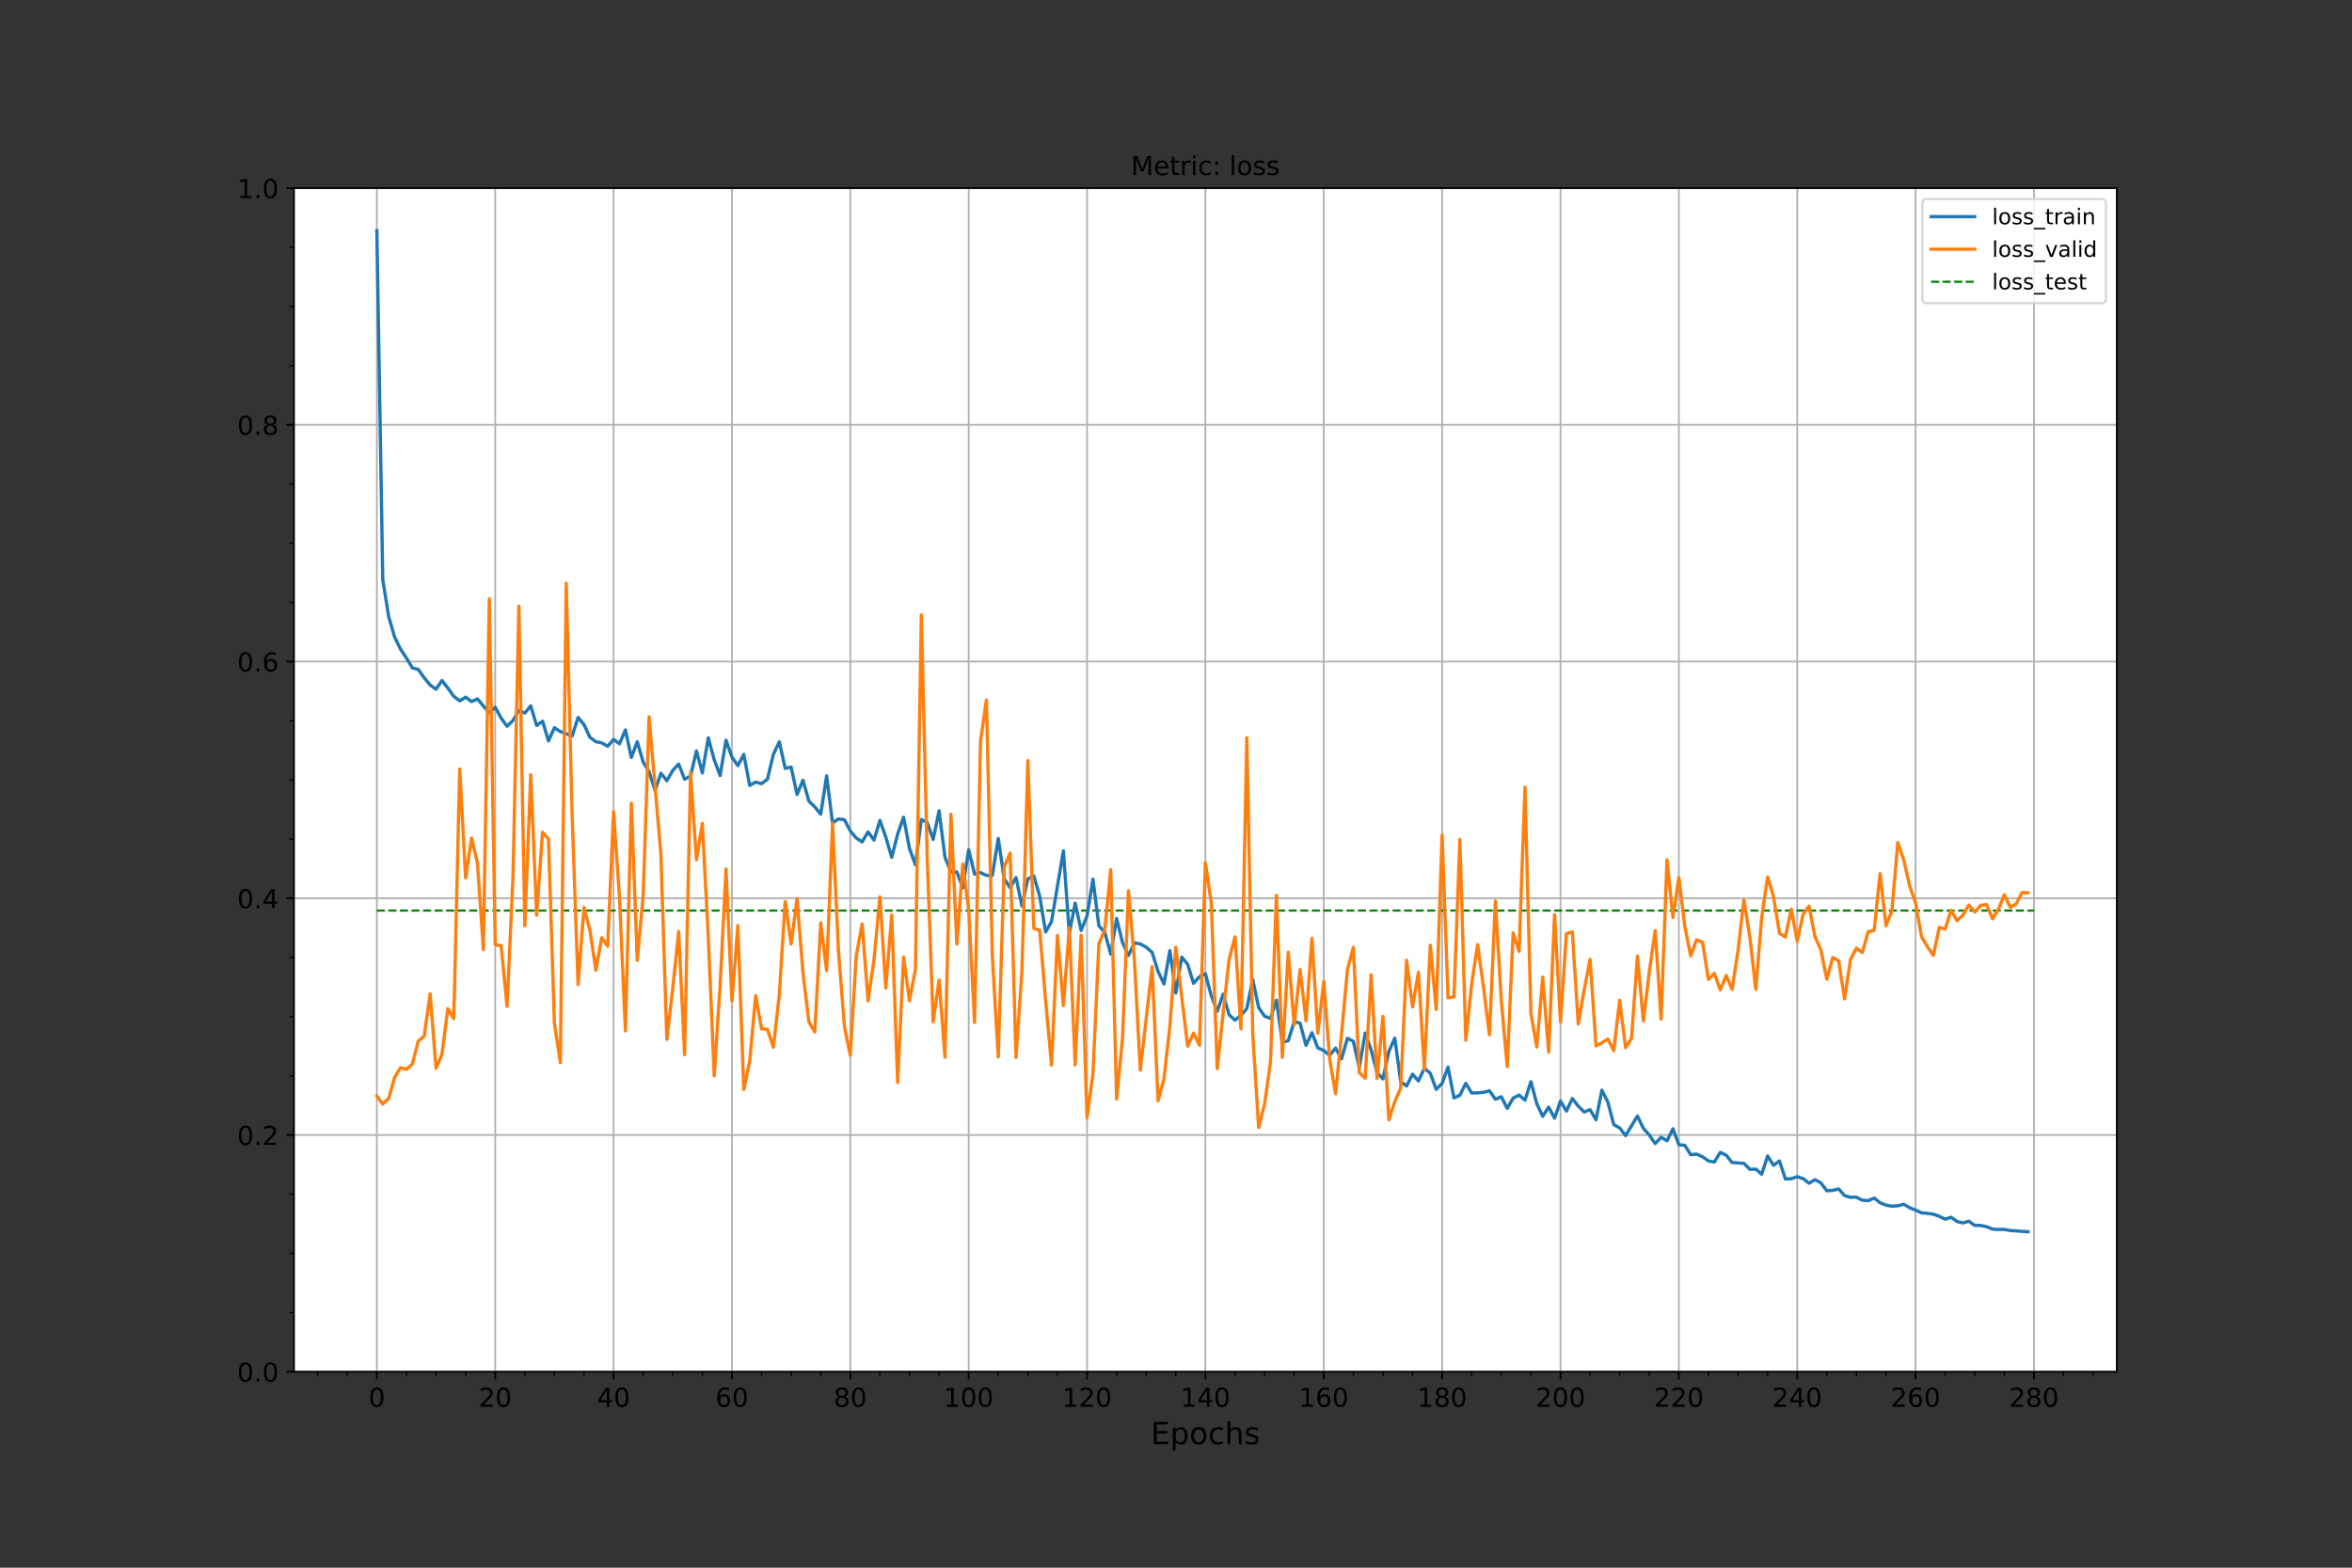 <?xml version="1.0" encoding="utf-8" standalone="no"?>
<!DOCTYPE svg PUBLIC "-//W3C//DTD SVG 1.1//EN"
  "http://www.w3.org/Graphics/SVG/1.1/DTD/svg11.dtd">
<!-- Created with matplotlib (https://matplotlib.org/) -->
<svg height="720pt" version="1.1" viewBox="0 0 1080 720" width="1080pt" xmlns="http://www.w3.org/2000/svg" xmlns:xlink="http://www.w3.org/1999/xlink">
 <rect x="0" y="0" width="1080" height="720" fill="#333333" stroke="none"/>
 <defs>
  <style type="text/css">*{stroke-linecap:butt;stroke-linejoin:round;}</style>
 </defs>
 <g id="figure_1">
  <g id="patch_1">
   <path d="M 0 720 
L 1080 720 
L 1080 0 
L 0 0 
z
" style="fill:none;"/>
  </g>
  <g id="axes_1">
   <g id="patch_2">
    <path d="M 135 630 
L 972 630 
L 972 86.4 
L 135 86.4 
z
" style="fill:#ffffff;"/>
   </g>
   <g id="matplotlib.axis_1">
    <g id="xtick_1">
     <g id="line2d_1">
      <path clip-path="url(#p5afeb646a9)" d="M 173.045 630 
L 173.045 86.4 
" style="fill:none;stroke:#b0b0b0;stroke-linecap:square;stroke-width:0.8;"/>
     </g>
     <g id="line2d_2">
      <defs>
       <path d="M 0 0 
L 0 3.5 
" id="m3672186a61" style="stroke:#000000;stroke-width:0.8;"/>
      </defs>
      <g>
       <use style="stroke:#000000;stroke-width:0.8;" x="173.045" xlink:href="#m3672186a61" y="630"/>
      </g>
     </g>
     <g id="text_1">
      <!-- 0 -->
      <g transform="translate(169.228 646.118)scale(0.12 -0.12)">
       <defs>
        <path d="M 31.781 66.406 
Q 24.172 66.406 20.328 58.906 
Q 16.5 51.422 16.5 36.375 
Q 16.5 21.391 20.328 13.891 
Q 24.172 6.391 31.781 6.391 
Q 39.453 6.391 43.281 13.891 
Q 47.125 21.391 47.125 36.375 
Q 47.125 51.422 43.281 58.906 
Q 39.453 66.406 31.781 66.406 
z
M 31.781 74.219 
Q 44.047 74.219 50.516 64.516 
Q 56.984 54.828 56.984 36.375 
Q 56.984 17.969 50.516 8.266 
Q 44.047 -1.422 31.781 -1.422 
Q 19.531 -1.422 13.062 8.266 
Q 6.594 17.969 6.594 36.375 
Q 6.594 54.828 13.062 64.516 
Q 19.531 74.219 31.781 74.219 
z
" id="DejaVuSans-48"/>
       </defs>
       <use xlink:href="#DejaVuSans-48"/>
      </g>
     </g>
    </g>
    <g id="xtick_2">
     <g id="line2d_3">
      <path clip-path="url(#p5afeb646a9)" d="M 227.396 630 
L 227.396 86.4 
" style="fill:none;stroke:#b0b0b0;stroke-linecap:square;stroke-width:0.8;"/>
     </g>
     <g id="line2d_4">
      <g>
       <use style="stroke:#000000;stroke-width:0.8;" x="227.396" xlink:href="#m3672186a61" y="630"/>
      </g>
     </g>
     <g id="text_2">
      <!-- 20 -->
      <g transform="translate(219.761 646.118)scale(0.12 -0.12)">
       <defs>
        <path d="M 19.188 8.297 
L 53.609 8.297 
L 53.609 0 
L 7.328 0 
L 7.328 8.297 
Q 12.938 14.109 22.625 23.891 
Q 32.328 33.688 34.812 36.531 
Q 39.547 41.844 41.422 45.531 
Q 43.312 49.219 43.312 52.781 
Q 43.312 58.594 39.234 62.25 
Q 35.156 65.922 28.609 65.922 
Q 23.969 65.922 18.812 64.312 
Q 13.672 62.703 7.812 59.422 
L 7.812 69.391 
Q 13.766 71.781 18.938 73 
Q 24.125 74.219 28.422 74.219 
Q 39.75 74.219 46.484 68.547 
Q 53.219 62.891 53.219 53.422 
Q 53.219 48.922 51.531 44.891 
Q 49.859 40.875 45.406 35.406 
Q 44.188 33.984 37.641 27.219 
Q 31.109 20.453 19.188 8.297 
z
" id="DejaVuSans-50"/>
       </defs>
       <use xlink:href="#DejaVuSans-50"/>
       <use x="63.623" xlink:href="#DejaVuSans-48"/>
      </g>
     </g>
    </g>
    <g id="xtick_3">
     <g id="line2d_5">
      <path clip-path="url(#p5afeb646a9)" d="M 281.747 630 
L 281.747 86.4 
" style="fill:none;stroke:#b0b0b0;stroke-linecap:square;stroke-width:0.8;"/>
     </g>
     <g id="line2d_6">
      <g>
       <use style="stroke:#000000;stroke-width:0.8;" x="281.747" xlink:href="#m3672186a61" y="630"/>
      </g>
     </g>
     <g id="text_3">
      <!-- 40 -->
      <g transform="translate(274.112 646.118)scale(0.12 -0.12)">
       <defs>
        <path d="M 37.797 64.312 
L 12.891 25.391 
L 37.797 25.391 
z
M 35.203 72.906 
L 47.609 72.906 
L 47.609 25.391 
L 58.016 25.391 
L 58.016 17.188 
L 47.609 17.188 
L 47.609 0 
L 37.797 0 
L 37.797 17.188 
L 4.891 17.188 
L 4.891 26.703 
z
" id="DejaVuSans-52"/>
       </defs>
       <use xlink:href="#DejaVuSans-52"/>
       <use x="63.623" xlink:href="#DejaVuSans-48"/>
      </g>
     </g>
    </g>
    <g id="xtick_4">
     <g id="line2d_7">
      <path clip-path="url(#p5afeb646a9)" d="M 336.097 630 
L 336.097 86.4 
" style="fill:none;stroke:#b0b0b0;stroke-linecap:square;stroke-width:0.8;"/>
     </g>
     <g id="line2d_8">
      <g>
       <use style="stroke:#000000;stroke-width:0.8;" x="336.097" xlink:href="#m3672186a61" y="630"/>
      </g>
     </g>
     <g id="text_4">
      <!-- 60 -->
      <g transform="translate(328.462 646.118)scale(0.12 -0.12)">
       <defs>
        <path d="M 33.016 40.375 
Q 26.375 40.375 22.484 35.828 
Q 18.609 31.297 18.609 23.391 
Q 18.609 15.531 22.484 10.953 
Q 26.375 6.391 33.016 6.391 
Q 39.656 6.391 43.531 10.953 
Q 47.406 15.531 47.406 23.391 
Q 47.406 31.297 43.531 35.828 
Q 39.656 40.375 33.016 40.375 
z
M 52.594 71.297 
L 52.594 62.312 
Q 48.875 64.062 45.094 64.984 
Q 41.312 65.922 37.594 65.922 
Q 27.828 65.922 22.672 59.328 
Q 17.531 52.734 16.797 39.406 
Q 19.672 43.656 24.016 45.922 
Q 28.375 48.188 33.594 48.188 
Q 44.578 48.188 50.953 41.516 
Q 57.328 34.859 57.328 23.391 
Q 57.328 12.156 50.688 5.359 
Q 44.047 -1.422 33.016 -1.422 
Q 20.359 -1.422 13.672 8.266 
Q 6.984 17.969 6.984 36.375 
Q 6.984 53.656 15.188 63.938 
Q 23.391 74.219 37.203 74.219 
Q 40.922 74.219 44.703 73.484 
Q 48.484 72.75 52.594 71.297 
z
" id="DejaVuSans-54"/>
       </defs>
       <use xlink:href="#DejaVuSans-54"/>
       <use x="63.623" xlink:href="#DejaVuSans-48"/>
      </g>
     </g>
    </g>
    <g id="xtick_5">
     <g id="line2d_9">
      <path clip-path="url(#p5afeb646a9)" d="M 390.448 630 
L 390.448 86.4 
" style="fill:none;stroke:#b0b0b0;stroke-linecap:square;stroke-width:0.8;"/>
     </g>
     <g id="line2d_10">
      <g>
       <use style="stroke:#000000;stroke-width:0.8;" x="390.448" xlink:href="#m3672186a61" y="630"/>
      </g>
     </g>
     <g id="text_5">
      <!-- 80 -->
      <g transform="translate(382.813 646.118)scale(0.12 -0.12)">
       <defs>
        <path d="M 31.781 34.625 
Q 24.75 34.625 20.719 30.859 
Q 16.703 27.094 16.703 20.516 
Q 16.703 13.922 20.719 10.156 
Q 24.75 6.391 31.781 6.391 
Q 38.812 6.391 42.859 10.172 
Q 46.922 13.969 46.922 20.516 
Q 46.922 27.094 42.891 30.859 
Q 38.875 34.625 31.781 34.625 
z
M 21.922 38.812 
Q 15.578 40.375 12.031 44.719 
Q 8.5 49.078 8.5 55.328 
Q 8.5 64.062 14.719 69.141 
Q 20.953 74.219 31.781 74.219 
Q 42.672 74.219 48.875 69.141 
Q 55.078 64.062 55.078 55.328 
Q 55.078 49.078 51.531 44.719 
Q 48 40.375 41.703 38.812 
Q 48.828 37.156 52.797 32.312 
Q 56.781 27.484 56.781 20.516 
Q 56.781 9.906 50.312 4.234 
Q 43.844 -1.422 31.781 -1.422 
Q 19.734 -1.422 13.25 4.234 
Q 6.781 9.906 6.781 20.516 
Q 6.781 27.484 10.781 32.312 
Q 14.797 37.156 21.922 38.812 
z
M 18.312 54.391 
Q 18.312 48.734 21.844 45.562 
Q 25.391 42.391 31.781 42.391 
Q 38.141 42.391 41.719 45.562 
Q 45.312 48.734 45.312 54.391 
Q 45.312 60.062 41.719 63.234 
Q 38.141 66.406 31.781 66.406 
Q 25.391 66.406 21.844 63.234 
Q 18.312 60.062 18.312 54.391 
z
" id="DejaVuSans-56"/>
       </defs>
       <use xlink:href="#DejaVuSans-56"/>
       <use x="63.623" xlink:href="#DejaVuSans-48"/>
      </g>
     </g>
    </g>
    <g id="xtick_6">
     <g id="line2d_11">
      <path clip-path="url(#p5afeb646a9)" d="M 444.799 630 
L 444.799 86.4 
" style="fill:none;stroke:#b0b0b0;stroke-linecap:square;stroke-width:0.8;"/>
     </g>
     <g id="line2d_12">
      <g>
       <use style="stroke:#000000;stroke-width:0.8;" x="444.799" xlink:href="#m3672186a61" y="630"/>
      </g>
     </g>
     <g id="text_6">
      <!-- 100 -->
      <g transform="translate(433.346 646.118)scale(0.12 -0.12)">
       <defs>
        <path d="M 12.406 8.297 
L 28.516 8.297 
L 28.516 63.922 
L 10.984 60.406 
L 10.984 69.391 
L 28.422 72.906 
L 38.281 72.906 
L 38.281 8.297 
L 54.391 8.297 
L 54.391 0 
L 12.406 0 
z
" id="DejaVuSans-49"/>
       </defs>
       <use xlink:href="#DejaVuSans-49"/>
       <use x="63.623" xlink:href="#DejaVuSans-48"/>
       <use x="127.246" xlink:href="#DejaVuSans-48"/>
      </g>
     </g>
    </g>
    <g id="xtick_7">
     <g id="line2d_13">
      <path clip-path="url(#p5afeb646a9)" d="M 499.149 630 
L 499.149 86.4 
" style="fill:none;stroke:#b0b0b0;stroke-linecap:square;stroke-width:0.8;"/>
     </g>
     <g id="line2d_14">
      <g>
       <use style="stroke:#000000;stroke-width:0.8;" x="499.149" xlink:href="#m3672186a61" y="630"/>
      </g>
     </g>
     <g id="text_7">
      <!-- 120 -->
      <g transform="translate(487.697 646.118)scale(0.12 -0.12)">
       <use xlink:href="#DejaVuSans-49"/>
       <use x="63.623" xlink:href="#DejaVuSans-50"/>
       <use x="127.246" xlink:href="#DejaVuSans-48"/>
      </g>
     </g>
    </g>
    <g id="xtick_8">
     <g id="line2d_15">
      <path clip-path="url(#p5afeb646a9)" d="M 553.5 630 
L 553.5 86.4 
" style="fill:none;stroke:#b0b0b0;stroke-linecap:square;stroke-width:0.8;"/>
     </g>
     <g id="line2d_16">
      <g>
       <use style="stroke:#000000;stroke-width:0.8;" x="553.5" xlink:href="#m3672186a61" y="630"/>
      </g>
     </g>
     <g id="text_8">
      <!-- 140 -->
      <g transform="translate(542.048 646.118)scale(0.12 -0.12)">
       <use xlink:href="#DejaVuSans-49"/>
       <use x="63.623" xlink:href="#DejaVuSans-52"/>
       <use x="127.246" xlink:href="#DejaVuSans-48"/>
      </g>
     </g>
    </g>
    <g id="xtick_9">
     <g id="line2d_17">
      <path clip-path="url(#p5afeb646a9)" d="M 607.851 630 
L 607.851 86.4 
" style="fill:none;stroke:#b0b0b0;stroke-linecap:square;stroke-width:0.8;"/>
     </g>
     <g id="line2d_18">
      <g>
       <use style="stroke:#000000;stroke-width:0.8;" x="607.851" xlink:href="#m3672186a61" y="630"/>
      </g>
     </g>
     <g id="text_9">
      <!-- 160 -->
      <g transform="translate(596.398 646.118)scale(0.12 -0.12)">
       <use xlink:href="#DejaVuSans-49"/>
       <use x="63.623" xlink:href="#DejaVuSans-54"/>
       <use x="127.246" xlink:href="#DejaVuSans-48"/>
      </g>
     </g>
    </g>
    <g id="xtick_10">
     <g id="line2d_19">
      <path clip-path="url(#p5afeb646a9)" d="M 662.201 630 
L 662.201 86.4 
" style="fill:none;stroke:#b0b0b0;stroke-linecap:square;stroke-width:0.8;"/>
     </g>
     <g id="line2d_20">
      <g>
       <use style="stroke:#000000;stroke-width:0.8;" x="662.201" xlink:href="#m3672186a61" y="630"/>
      </g>
     </g>
     <g id="text_10">
      <!-- 180 -->
      <g transform="translate(650.749 646.118)scale(0.12 -0.12)">
       <use xlink:href="#DejaVuSans-49"/>
       <use x="63.623" xlink:href="#DejaVuSans-56"/>
       <use x="127.246" xlink:href="#DejaVuSans-48"/>
      </g>
     </g>
    </g>
    <g id="xtick_11">
     <g id="line2d_21">
      <path clip-path="url(#p5afeb646a9)" d="M 716.552 630 
L 716.552 86.4 
" style="fill:none;stroke:#b0b0b0;stroke-linecap:square;stroke-width:0.8;"/>
     </g>
     <g id="line2d_22">
      <g>
       <use style="stroke:#000000;stroke-width:0.8;" x="716.552" xlink:href="#m3672186a61" y="630"/>
      </g>
     </g>
     <g id="text_11">
      <!-- 200 -->
      <g transform="translate(705.099 646.118)scale(0.12 -0.12)">
       <use xlink:href="#DejaVuSans-50"/>
       <use x="63.623" xlink:href="#DejaVuSans-48"/>
       <use x="127.246" xlink:href="#DejaVuSans-48"/>
      </g>
     </g>
    </g>
    <g id="xtick_12">
     <g id="line2d_23">
      <path clip-path="url(#p5afeb646a9)" d="M 770.903 630 
L 770.903 86.4 
" style="fill:none;stroke:#b0b0b0;stroke-linecap:square;stroke-width:0.8;"/>
     </g>
     <g id="line2d_24">
      <g>
       <use style="stroke:#000000;stroke-width:0.8;" x="770.903" xlink:href="#m3672186a61" y="630"/>
      </g>
     </g>
     <g id="text_12">
      <!-- 220 -->
      <g transform="translate(759.45 646.118)scale(0.12 -0.12)">
       <use xlink:href="#DejaVuSans-50"/>
       <use x="63.623" xlink:href="#DejaVuSans-50"/>
       <use x="127.246" xlink:href="#DejaVuSans-48"/>
      </g>
     </g>
    </g>
    <g id="xtick_13">
     <g id="line2d_25">
      <path clip-path="url(#p5afeb646a9)" d="M 825.253 630 
L 825.253 86.4 
" style="fill:none;stroke:#b0b0b0;stroke-linecap:square;stroke-width:0.8;"/>
     </g>
     <g id="line2d_26">
      <g>
       <use style="stroke:#000000;stroke-width:0.8;" x="825.253" xlink:href="#m3672186a61" y="630"/>
      </g>
     </g>
     <g id="text_13">
      <!-- 240 -->
      <g transform="translate(813.801 646.118)scale(0.12 -0.12)">
       <use xlink:href="#DejaVuSans-50"/>
       <use x="63.623" xlink:href="#DejaVuSans-52"/>
       <use x="127.246" xlink:href="#DejaVuSans-48"/>
      </g>
     </g>
    </g>
    <g id="xtick_14">
     <g id="line2d_27">
      <path clip-path="url(#p5afeb646a9)" d="M 879.604 630 
L 879.604 86.4 
" style="fill:none;stroke:#b0b0b0;stroke-linecap:square;stroke-width:0.8;"/>
     </g>
     <g id="line2d_28">
      <g>
       <use style="stroke:#000000;stroke-width:0.8;" x="879.604" xlink:href="#m3672186a61" y="630"/>
      </g>
     </g>
     <g id="text_14">
      <!-- 260 -->
      <g transform="translate(868.151 646.118)scale(0.12 -0.12)">
       <use xlink:href="#DejaVuSans-50"/>
       <use x="63.623" xlink:href="#DejaVuSans-54"/>
       <use x="127.246" xlink:href="#DejaVuSans-48"/>
      </g>
     </g>
    </g>
    <g id="xtick_15">
     <g id="line2d_29">
      <path clip-path="url(#p5afeb646a9)" d="M 933.955 630 
L 933.955 86.4 
" style="fill:none;stroke:#b0b0b0;stroke-linecap:square;stroke-width:0.8;"/>
     </g>
     <g id="line2d_30">
      <g>
       <use style="stroke:#000000;stroke-width:0.8;" x="933.955" xlink:href="#m3672186a61" y="630"/>
      </g>
     </g>
     <g id="text_15">
      <!-- 280 -->
      <g transform="translate(922.502 646.118)scale(0.12 -0.12)">
       <use xlink:href="#DejaVuSans-50"/>
       <use x="63.623" xlink:href="#DejaVuSans-56"/>
       <use x="127.246" xlink:href="#DejaVuSans-48"/>
      </g>
     </g>
    </g>
    <g id="xtick_16">
     <g id="line2d_31">
      <defs>
       <path d="M 0 0 
L 0 2 
" id="m28e03d4348" style="stroke:#000000;stroke-width:0.6;"/>
      </defs>
      <g>
       <use style="stroke:#000000;stroke-width:0.6;" x="145.87" xlink:href="#m28e03d4348" y="630"/>
      </g>
     </g>
    </g>
    <g id="xtick_17">
     <g id="line2d_32">
      <g>
       <use style="stroke:#000000;stroke-width:0.6;" x="159.458" xlink:href="#m28e03d4348" y="630"/>
      </g>
     </g>
    </g>
    <g id="xtick_18">
     <g id="line2d_33">
      <g>
       <use style="stroke:#000000;stroke-width:0.6;" x="186.633" xlink:href="#m28e03d4348" y="630"/>
      </g>
     </g>
    </g>
    <g id="xtick_19">
     <g id="line2d_34">
      <g>
       <use style="stroke:#000000;stroke-width:0.6;" x="200.221" xlink:href="#m28e03d4348" y="630"/>
      </g>
     </g>
    </g>
    <g id="xtick_20">
     <g id="line2d_35">
      <g>
       <use style="stroke:#000000;stroke-width:0.6;" x="213.808" xlink:href="#m28e03d4348" y="630"/>
      </g>
     </g>
    </g>
    <g id="xtick_21">
     <g id="line2d_36">
      <g>
       <use style="stroke:#000000;stroke-width:0.6;" x="240.984" xlink:href="#m28e03d4348" y="630"/>
      </g>
     </g>
    </g>
    <g id="xtick_22">
     <g id="line2d_37">
      <g>
       <use style="stroke:#000000;stroke-width:0.6;" x="254.571" xlink:href="#m28e03d4348" y="630"/>
      </g>
     </g>
    </g>
    <g id="xtick_23">
     <g id="line2d_38">
      <g>
       <use style="stroke:#000000;stroke-width:0.6;" x="268.159" xlink:href="#m28e03d4348" y="630"/>
      </g>
     </g>
    </g>
    <g id="xtick_24">
     <g id="line2d_39">
      <g>
       <use style="stroke:#000000;stroke-width:0.6;" x="295.334" xlink:href="#m28e03d4348" y="630"/>
      </g>
     </g>
    </g>
    <g id="xtick_25">
     <g id="line2d_40">
      <g>
       <use style="stroke:#000000;stroke-width:0.6;" x="308.922" xlink:href="#m28e03d4348" y="630"/>
      </g>
     </g>
    </g>
    <g id="xtick_26">
     <g id="line2d_41">
      <g>
       <use style="stroke:#000000;stroke-width:0.6;" x="322.51" xlink:href="#m28e03d4348" y="630"/>
      </g>
     </g>
    </g>
    <g id="xtick_27">
     <g id="line2d_42">
      <g>
       <use style="stroke:#000000;stroke-width:0.6;" x="349.685" xlink:href="#m28e03d4348" y="630"/>
      </g>
     </g>
    </g>
    <g id="xtick_28">
     <g id="line2d_43">
      <g>
       <use style="stroke:#000000;stroke-width:0.6;" x="363.273" xlink:href="#m28e03d4348" y="630"/>
      </g>
     </g>
    </g>
    <g id="xtick_29">
     <g id="line2d_44">
      <g>
       <use style="stroke:#000000;stroke-width:0.6;" x="376.86" xlink:href="#m28e03d4348" y="630"/>
      </g>
     </g>
    </g>
    <g id="xtick_30">
     <g id="line2d_45">
      <g>
       <use style="stroke:#000000;stroke-width:0.6;" x="404.036" xlink:href="#m28e03d4348" y="630"/>
      </g>
     </g>
    </g>
    <g id="xtick_31">
     <g id="line2d_46">
      <g>
       <use style="stroke:#000000;stroke-width:0.6;" x="417.623" xlink:href="#m28e03d4348" y="630"/>
      </g>
     </g>
    </g>
    <g id="xtick_32">
     <g id="line2d_47">
      <g>
       <use style="stroke:#000000;stroke-width:0.6;" x="431.211" xlink:href="#m28e03d4348" y="630"/>
      </g>
     </g>
    </g>
    <g id="xtick_33">
     <g id="line2d_48">
      <g>
       <use style="stroke:#000000;stroke-width:0.6;" x="458.386" xlink:href="#m28e03d4348" y="630"/>
      </g>
     </g>
    </g>
    <g id="xtick_34">
     <g id="line2d_49">
      <g>
       <use style="stroke:#000000;stroke-width:0.6;" x="471.974" xlink:href="#m28e03d4348" y="630"/>
      </g>
     </g>
    </g>
    <g id="xtick_35">
     <g id="line2d_50">
      <g>
       <use style="stroke:#000000;stroke-width:0.6;" x="485.562" xlink:href="#m28e03d4348" y="630"/>
      </g>
     </g>
    </g>
    <g id="xtick_36">
     <g id="line2d_51">
      <g>
       <use style="stroke:#000000;stroke-width:0.6;" x="512.737" xlink:href="#m28e03d4348" y="630"/>
      </g>
     </g>
    </g>
    <g id="xtick_37">
     <g id="line2d_52">
      <g>
       <use style="stroke:#000000;stroke-width:0.6;" x="526.325" xlink:href="#m28e03d4348" y="630"/>
      </g>
     </g>
    </g>
    <g id="xtick_38">
     <g id="line2d_53">
      <g>
       <use style="stroke:#000000;stroke-width:0.6;" x="539.912" xlink:href="#m28e03d4348" y="630"/>
      </g>
     </g>
    </g>
    <g id="xtick_39">
     <g id="line2d_54">
      <g>
       <use style="stroke:#000000;stroke-width:0.6;" x="567.088" xlink:href="#m28e03d4348" y="630"/>
      </g>
     </g>
    </g>
    <g id="xtick_40">
     <g id="line2d_55">
      <g>
       <use style="stroke:#000000;stroke-width:0.6;" x="580.675" xlink:href="#m28e03d4348" y="630"/>
      </g>
     </g>
    </g>
    <g id="xtick_41">
     <g id="line2d_56">
      <g>
       <use style="stroke:#000000;stroke-width:0.6;" x="594.263" xlink:href="#m28e03d4348" y="630"/>
      </g>
     </g>
    </g>
    <g id="xtick_42">
     <g id="line2d_57">
      <g>
       <use style="stroke:#000000;stroke-width:0.6;" x="621.438" xlink:href="#m28e03d4348" y="630"/>
      </g>
     </g>
    </g>
    <g id="xtick_43">
     <g id="line2d_58">
      <g>
       <use style="stroke:#000000;stroke-width:0.6;" x="635.026" xlink:href="#m28e03d4348" y="630"/>
      </g>
     </g>
    </g>
    <g id="xtick_44">
     <g id="line2d_59">
      <g>
       <use style="stroke:#000000;stroke-width:0.6;" x="648.614" xlink:href="#m28e03d4348" y="630"/>
      </g>
     </g>
    </g>
    <g id="xtick_45">
     <g id="line2d_60">
      <g>
       <use style="stroke:#000000;stroke-width:0.6;" x="675.789" xlink:href="#m28e03d4348" y="630"/>
      </g>
     </g>
    </g>
    <g id="xtick_46">
     <g id="line2d_61">
      <g>
       <use style="stroke:#000000;stroke-width:0.6;" x="689.377" xlink:href="#m28e03d4348" y="630"/>
      </g>
     </g>
    </g>
    <g id="xtick_47">
     <g id="line2d_62">
      <g>
       <use style="stroke:#000000;stroke-width:0.6;" x="702.964" xlink:href="#m28e03d4348" y="630"/>
      </g>
     </g>
    </g>
    <g id="xtick_48">
     <g id="line2d_63">
      <g>
       <use style="stroke:#000000;stroke-width:0.6;" x="730.14" xlink:href="#m28e03d4348" y="630"/>
      </g>
     </g>
    </g>
    <g id="xtick_49">
     <g id="line2d_64">
      <g>
       <use style="stroke:#000000;stroke-width:0.6;" x="743.727" xlink:href="#m28e03d4348" y="630"/>
      </g>
     </g>
    </g>
    <g id="xtick_50">
     <g id="line2d_65">
      <g>
       <use style="stroke:#000000;stroke-width:0.6;" x="757.315" xlink:href="#m28e03d4348" y="630"/>
      </g>
     </g>
    </g>
    <g id="xtick_51">
     <g id="line2d_66">
      <g>
       <use style="stroke:#000000;stroke-width:0.6;" x="784.49" xlink:href="#m28e03d4348" y="630"/>
      </g>
     </g>
    </g>
    <g id="xtick_52">
     <g id="line2d_67">
      <g>
       <use style="stroke:#000000;stroke-width:0.6;" x="798.078" xlink:href="#m28e03d4348" y="630"/>
      </g>
     </g>
    </g>
    <g id="xtick_53">
     <g id="line2d_68">
      <g>
       <use style="stroke:#000000;stroke-width:0.6;" x="811.666" xlink:href="#m28e03d4348" y="630"/>
      </g>
     </g>
    </g>
    <g id="xtick_54">
     <g id="line2d_69">
      <g>
       <use style="stroke:#000000;stroke-width:0.6;" x="838.841" xlink:href="#m28e03d4348" y="630"/>
      </g>
     </g>
    </g>
    <g id="xtick_55">
     <g id="line2d_70">
      <g>
       <use style="stroke:#000000;stroke-width:0.6;" x="852.429" xlink:href="#m28e03d4348" y="630"/>
      </g>
     </g>
    </g>
    <g id="xtick_56">
     <g id="line2d_71">
      <g>
       <use style="stroke:#000000;stroke-width:0.6;" x="866.016" xlink:href="#m28e03d4348" y="630"/>
      </g>
     </g>
    </g>
    <g id="xtick_57">
     <g id="line2d_72">
      <g>
       <use style="stroke:#000000;stroke-width:0.6;" x="893.192" xlink:href="#m28e03d4348" y="630"/>
      </g>
     </g>
    </g>
    <g id="xtick_58">
     <g id="line2d_73">
      <g>
       <use style="stroke:#000000;stroke-width:0.6;" x="906.779" xlink:href="#m28e03d4348" y="630"/>
      </g>
     </g>
    </g>
    <g id="xtick_59">
     <g id="line2d_74">
      <g>
       <use style="stroke:#000000;stroke-width:0.6;" x="920.367" xlink:href="#m28e03d4348" y="630"/>
      </g>
     </g>
    </g>
    <g id="xtick_60">
     <g id="line2d_75">
      <g>
       <use style="stroke:#000000;stroke-width:0.6;" x="947.542" xlink:href="#m28e03d4348" y="630"/>
      </g>
     </g>
    </g>
    <g id="xtick_61">
     <g id="line2d_76">
      <g>
       <use style="stroke:#000000;stroke-width:0.6;" x="961.13" xlink:href="#m28e03d4348" y="630"/>
      </g>
     </g>
    </g>
    <g id="text_16">
     <!-- Epochs -->
     <g transform="translate(528.418 663.252)scale(0.14 -0.14)">
      <defs>
       <path d="M 9.812 72.906 
L 55.906 72.906 
L 55.906 64.594 
L 19.672 64.594 
L 19.672 43.016 
L 54.391 43.016 
L 54.391 34.719 
L 19.672 34.719 
L 19.672 8.297 
L 56.781 8.297 
L 56.781 0 
L 9.812 0 
z
" id="DejaVuSans-69"/>
       <path d="M 18.109 8.203 
L 18.109 -20.797 
L 9.078 -20.797 
L 9.078 54.688 
L 18.109 54.688 
L 18.109 46.391 
Q 20.953 51.266 25.266 53.625 
Q 29.594 56 35.594 56 
Q 45.562 56 51.781 48.094 
Q 58.016 40.188 58.016 27.297 
Q 58.016 14.406 51.781 6.484 
Q 45.562 -1.422 35.594 -1.422 
Q 29.594 -1.422 25.266 0.953 
Q 20.953 3.328 18.109 8.203 
z
M 48.688 27.297 
Q 48.688 37.203 44.609 42.844 
Q 40.531 48.484 33.406 48.484 
Q 26.266 48.484 22.188 42.844 
Q 18.109 37.203 18.109 27.297 
Q 18.109 17.391 22.188 11.75 
Q 26.266 6.109 33.406 6.109 
Q 40.531 6.109 44.609 11.75 
Q 48.688 17.391 48.688 27.297 
z
" id="DejaVuSans-112"/>
       <path d="M 30.609 48.391 
Q 23.391 48.391 19.188 42.75 
Q 14.984 37.109 14.984 27.297 
Q 14.984 17.484 19.156 11.844 
Q 23.344 6.203 30.609 6.203 
Q 37.797 6.203 41.984 11.859 
Q 46.188 17.531 46.188 27.297 
Q 46.188 37.016 41.984 42.703 
Q 37.797 48.391 30.609 48.391 
z
M 30.609 56 
Q 42.328 56 49.016 48.375 
Q 55.719 40.766 55.719 27.297 
Q 55.719 13.875 49.016 6.219 
Q 42.328 -1.422 30.609 -1.422 
Q 18.844 -1.422 12.172 6.219 
Q 5.516 13.875 5.516 27.297 
Q 5.516 40.766 12.172 48.375 
Q 18.844 56 30.609 56 
z
" id="DejaVuSans-111"/>
       <path d="M 48.781 52.594 
L 48.781 44.188 
Q 44.969 46.297 41.141 47.344 
Q 37.312 48.391 33.406 48.391 
Q 24.656 48.391 19.812 42.844 
Q 14.984 37.312 14.984 27.297 
Q 14.984 17.281 19.812 11.734 
Q 24.656 6.203 33.406 6.203 
Q 37.312 6.203 41.141 7.25 
Q 44.969 8.297 48.781 10.406 
L 48.781 2.094 
Q 45.016 0.344 40.984 -0.531 
Q 36.969 -1.422 32.422 -1.422 
Q 20.062 -1.422 12.781 6.344 
Q 5.516 14.109 5.516 27.297 
Q 5.516 40.672 12.859 48.328 
Q 20.219 56 33.016 56 
Q 37.156 56 41.109 55.141 
Q 45.062 54.297 48.781 52.594 
z
" id="DejaVuSans-99"/>
       <path d="M 54.891 33.016 
L 54.891 0 
L 45.906 0 
L 45.906 32.719 
Q 45.906 40.484 42.875 44.328 
Q 39.844 48.188 33.797 48.188 
Q 26.516 48.188 22.312 43.547 
Q 18.109 38.922 18.109 30.906 
L 18.109 0 
L 9.078 0 
L 9.078 75.984 
L 18.109 75.984 
L 18.109 46.188 
Q 21.344 51.125 25.703 53.562 
Q 30.078 56 35.797 56 
Q 45.219 56 50.047 50.172 
Q 54.891 44.344 54.891 33.016 
z
" id="DejaVuSans-104"/>
       <path d="M 44.281 53.078 
L 44.281 44.578 
Q 40.484 46.531 36.375 47.5 
Q 32.281 48.484 27.875 48.484 
Q 21.188 48.484 17.844 46.438 
Q 14.5 44.391 14.5 40.281 
Q 14.5 37.156 16.891 35.375 
Q 19.281 33.594 26.516 31.984 
L 29.594 31.297 
Q 39.156 29.25 43.188 25.516 
Q 47.219 21.781 47.219 15.094 
Q 47.219 7.469 41.188 3.016 
Q 35.156 -1.422 24.609 -1.422 
Q 20.219 -1.422 15.453 -0.562 
Q 10.688 0.297 5.422 2 
L 5.422 11.281 
Q 10.406 8.688 15.234 7.391 
Q 20.062 6.109 24.812 6.109 
Q 31.156 6.109 34.562 8.281 
Q 37.984 10.453 37.984 14.406 
Q 37.984 18.062 35.516 20.016 
Q 33.062 21.969 24.703 23.781 
L 21.578 24.516 
Q 13.234 26.266 9.516 29.906 
Q 5.812 33.547 5.812 39.891 
Q 5.812 47.609 11.281 51.797 
Q 16.75 56 26.812 56 
Q 31.781 56 36.172 55.266 
Q 40.578 54.547 44.281 53.078 
z
" id="DejaVuSans-115"/>
      </defs>
      <use xlink:href="#DejaVuSans-69"/>
      <use x="63.184" xlink:href="#DejaVuSans-112"/>
      <use x="126.66" xlink:href="#DejaVuSans-111"/>
      <use x="187.842" xlink:href="#DejaVuSans-99"/>
      <use x="242.822" xlink:href="#DejaVuSans-104"/>
      <use x="306.201" xlink:href="#DejaVuSans-115"/>
     </g>
    </g>
   </g>
   <g id="matplotlib.axis_2">
    <g id="ytick_1">
     <g id="line2d_77">
      <path clip-path="url(#p5afeb646a9)" d="M 135 630 
L 972 630 
" style="fill:none;stroke:#b0b0b0;stroke-linecap:square;stroke-width:0.8;"/>
     </g>
     <g id="line2d_78">
      <defs>
       <path d="M 0 0 
L -3.5 0 
" id="m922ba33526" style="stroke:#000000;stroke-width:0.8;"/>
      </defs>
      <g>
       <use style="stroke:#000000;stroke-width:0.8;" x="135" xlink:href="#m922ba33526" y="630"/>
      </g>
     </g>
     <g id="text_17">
      <!-- 0.0 -->
      <g transform="translate(108.916 634.559)scale(0.12 -0.12)">
       <defs>
        <path d="M 10.688 12.406 
L 21 12.406 
L 21 0 
L 10.688 0 
z
" id="DejaVuSans-46"/>
       </defs>
       <use xlink:href="#DejaVuSans-48"/>
       <use x="63.623" xlink:href="#DejaVuSans-46"/>
       <use x="95.41" xlink:href="#DejaVuSans-48"/>
      </g>
     </g>
    </g>
    <g id="ytick_2">
     <g id="line2d_79">
      <path clip-path="url(#p5afeb646a9)" d="M 135 521.28 
L 972 521.28 
" style="fill:none;stroke:#b0b0b0;stroke-linecap:square;stroke-width:0.8;"/>
     </g>
     <g id="line2d_80">
      <g>
       <use style="stroke:#000000;stroke-width:0.8;" x="135" xlink:href="#m922ba33526" y="521.28"/>
      </g>
     </g>
     <g id="text_18">
      <!-- 0.2 -->
      <g transform="translate(108.916 525.839)scale(0.12 -0.12)">
       <use xlink:href="#DejaVuSans-48"/>
       <use x="63.623" xlink:href="#DejaVuSans-46"/>
       <use x="95.41" xlink:href="#DejaVuSans-50"/>
      </g>
     </g>
    </g>
    <g id="ytick_3">
     <g id="line2d_81">
      <path clip-path="url(#p5afeb646a9)" d="M 135 412.56 
L 972 412.56 
" style="fill:none;stroke:#b0b0b0;stroke-linecap:square;stroke-width:0.8;"/>
     </g>
     <g id="line2d_82">
      <g>
       <use style="stroke:#000000;stroke-width:0.8;" x="135" xlink:href="#m922ba33526" y="412.56"/>
      </g>
     </g>
     <g id="text_19">
      <!-- 0.4 -->
      <g transform="translate(108.916 417.119)scale(0.12 -0.12)">
       <use xlink:href="#DejaVuSans-48"/>
       <use x="63.623" xlink:href="#DejaVuSans-46"/>
       <use x="95.41" xlink:href="#DejaVuSans-52"/>
      </g>
     </g>
    </g>
    <g id="ytick_4">
     <g id="line2d_83">
      <path clip-path="url(#p5afeb646a9)" d="M 135 303.84 
L 972 303.84 
" style="fill:none;stroke:#b0b0b0;stroke-linecap:square;stroke-width:0.8;"/>
     </g>
     <g id="line2d_84">
      <g>
       <use style="stroke:#000000;stroke-width:0.8;" x="135" xlink:href="#m922ba33526" y="303.84"/>
      </g>
     </g>
     <g id="text_20">
      <!-- 0.6 -->
      <g transform="translate(108.916 308.399)scale(0.12 -0.12)">
       <use xlink:href="#DejaVuSans-48"/>
       <use x="63.623" xlink:href="#DejaVuSans-46"/>
       <use x="95.41" xlink:href="#DejaVuSans-54"/>
      </g>
     </g>
    </g>
    <g id="ytick_5">
     <g id="line2d_85">
      <path clip-path="url(#p5afeb646a9)" d="M 135 195.12 
L 972 195.12 
" style="fill:none;stroke:#b0b0b0;stroke-linecap:square;stroke-width:0.8;"/>
     </g>
     <g id="line2d_86">
      <g>
       <use style="stroke:#000000;stroke-width:0.8;" x="135" xlink:href="#m922ba33526" y="195.12"/>
      </g>
     </g>
     <g id="text_21">
      <!-- 0.8 -->
      <g transform="translate(108.916 199.679)scale(0.12 -0.12)">
       <use xlink:href="#DejaVuSans-48"/>
       <use x="63.623" xlink:href="#DejaVuSans-46"/>
       <use x="95.41" xlink:href="#DejaVuSans-56"/>
      </g>
     </g>
    </g>
    <g id="ytick_6">
     <g id="line2d_87">
      <path clip-path="url(#p5afeb646a9)" d="M 135 86.4 
L 972 86.4 
" style="fill:none;stroke:#b0b0b0;stroke-linecap:square;stroke-width:0.8;"/>
     </g>
     <g id="line2d_88">
      <g>
       <use style="stroke:#000000;stroke-width:0.8;" x="135" xlink:href="#m922ba33526" y="86.4"/>
      </g>
     </g>
     <g id="text_22">
      <!-- 1.0 -->
      <g transform="translate(108.916 90.959)scale(0.12 -0.12)">
       <use xlink:href="#DejaVuSans-49"/>
       <use x="63.623" xlink:href="#DejaVuSans-46"/>
       <use x="95.41" xlink:href="#DejaVuSans-48"/>
      </g>
     </g>
    </g>
    <g id="ytick_7">
     <g id="line2d_89">
      <defs>
       <path d="M 0 0 
L -2 0 
" id="m7c4ce00c99" style="stroke:#000000;stroke-width:0.6;"/>
      </defs>
      <g>
       <use style="stroke:#000000;stroke-width:0.6;" x="135" xlink:href="#m7c4ce00c99" y="602.82"/>
      </g>
     </g>
    </g>
    <g id="ytick_8">
     <g id="line2d_90">
      <g>
       <use style="stroke:#000000;stroke-width:0.6;" x="135" xlink:href="#m7c4ce00c99" y="575.64"/>
      </g>
     </g>
    </g>
    <g id="ytick_9">
     <g id="line2d_91">
      <g>
       <use style="stroke:#000000;stroke-width:0.6;" x="135" xlink:href="#m7c4ce00c99" y="548.46"/>
      </g>
     </g>
    </g>
    <g id="ytick_10">
     <g id="line2d_92">
      <g>
       <use style="stroke:#000000;stroke-width:0.6;" x="135" xlink:href="#m7c4ce00c99" y="494.1"/>
      </g>
     </g>
    </g>
    <g id="ytick_11">
     <g id="line2d_93">
      <g>
       <use style="stroke:#000000;stroke-width:0.6;" x="135" xlink:href="#m7c4ce00c99" y="466.92"/>
      </g>
     </g>
    </g>
    <g id="ytick_12">
     <g id="line2d_94">
      <g>
       <use style="stroke:#000000;stroke-width:0.6;" x="135" xlink:href="#m7c4ce00c99" y="439.74"/>
      </g>
     </g>
    </g>
    <g id="ytick_13">
     <g id="line2d_95">
      <g>
       <use style="stroke:#000000;stroke-width:0.6;" x="135" xlink:href="#m7c4ce00c99" y="385.38"/>
      </g>
     </g>
    </g>
    <g id="ytick_14">
     <g id="line2d_96">
      <g>
       <use style="stroke:#000000;stroke-width:0.6;" x="135" xlink:href="#m7c4ce00c99" y="358.2"/>
      </g>
     </g>
    </g>
    <g id="ytick_15">
     <g id="line2d_97">
      <g>
       <use style="stroke:#000000;stroke-width:0.6;" x="135" xlink:href="#m7c4ce00c99" y="331.02"/>
      </g>
     </g>
    </g>
    <g id="ytick_16">
     <g id="line2d_98">
      <g>
       <use style="stroke:#000000;stroke-width:0.6;" x="135" xlink:href="#m7c4ce00c99" y="276.66"/>
      </g>
     </g>
    </g>
    <g id="ytick_17">
     <g id="line2d_99">
      <g>
       <use style="stroke:#000000;stroke-width:0.6;" x="135" xlink:href="#m7c4ce00c99" y="249.48"/>
      </g>
     </g>
    </g>
    <g id="ytick_18">
     <g id="line2d_100">
      <g>
       <use style="stroke:#000000;stroke-width:0.6;" x="135" xlink:href="#m7c4ce00c99" y="222.3"/>
      </g>
     </g>
    </g>
    <g id="ytick_19">
     <g id="line2d_101">
      <g>
       <use style="stroke:#000000;stroke-width:0.6;" x="135" xlink:href="#m7c4ce00c99" y="167.94"/>
      </g>
     </g>
    </g>
    <g id="ytick_20">
     <g id="line2d_102">
      <g>
       <use style="stroke:#000000;stroke-width:0.6;" x="135" xlink:href="#m7c4ce00c99" y="140.76"/>
      </g>
     </g>
    </g>
    <g id="ytick_21">
     <g id="line2d_103">
      <g>
       <use style="stroke:#000000;stroke-width:0.6;" x="135" xlink:href="#m7c4ce00c99" y="113.58"/>
      </g>
     </g>
    </g>
   </g>
   <g id="LineCollection_1">
    <path clip-path="url(#p5afeb646a9)" d="M 173.045 418.205 
L 933.955 418.205 
" style="fill:none;stroke:#008000;stroke-dasharray:3.7,1.6;stroke-dashoffset:0;"/>
   </g>
   <g id="line2d_104">
    <path clip-path="url(#p5afeb646a9)" d="M 173.045 105.915 
L 175.763 266.234 
L 178.481 283.182 
L 181.198 292.561 
L 183.916 298.125 
L 186.633 302.236 
L 189.351 306.784 
L 192.068 307.455 
L 194.786 311.305 
L 197.503 314.597 
L 200.221 316.521 
L 202.938 312.554 
L 205.656 316.024 
L 208.373 319.797 
L 211.091 321.893 
L 213.808 320.195 
L 216.526 322.203 
L 219.244 321.003 
L 221.961 324.247 
L 224.679 327.26 
L 227.396 324.813 
L 230.114 329.818 
L 232.831 333.547 
L 235.549 330.889 
L 238.266 326.326 
L 240.984 327.491 
L 243.701 324.185 
L 246.419 333.19 
L 249.136 331.246 
L 251.854 340.273 
L 254.571 334.245 
L 257.289 335.993 
L 262.724 337.962 
L 265.442 329.505 
L 268.159 332.794 
L 270.877 338.612 
L 273.594 340.637 
L 276.312 341.193 
L 279.029 342.74 
L 281.747 339.613 
L 284.464 341.597 
L 287.182 335.256 
L 289.899 347.887 
L 292.617 340.655 
L 295.334 349.994 
L 298.052 354.452 
L 300.769 363.009 
L 303.487 355.114 
L 306.205 358.57 
L 308.922 353.835 
L 311.64 350.911 
L 314.357 357.882 
L 317.075 356.445 
L 319.792 344.867 
L 322.51 354.979 
L 325.227 338.869 
L 327.945 348.911 
L 330.662 356.179 
L 333.38 339.936 
L 336.097 347.746 
L 338.815 351.659 
L 341.532 346.479 
L 344.25 360.735 
L 346.968 359.198 
L 349.685 359.909 
L 352.403 357.891 
L 355.12 346.444 
L 357.838 340.71 
L 360.555 352.895 
L 363.273 352.318 
L 365.99 364.878 
L 368.708 358.315 
L 371.425 367.935 
L 374.143 370.591 
L 376.86 373.964 
L 379.578 356.34 
L 382.295 377.984 
L 385.013 376.112 
L 387.731 376.464 
L 390.448 381.633 
L 393.166 384.876 
L 395.883 386.653 
L 398.601 382.074 
L 401.318 385.838 
L 404.036 376.778 
L 406.753 384.48 
L 409.471 393.755 
L 412.188 383.053 
L 414.906 375.321 
L 417.623 389.691 
L 420.341 397.186 
L 423.058 376.371 
L 425.776 377.826 
L 428.494 385.511 
L 431.211 372.416 
L 433.929 393.764 
L 436.646 400.416 
L 439.364 400.457 
L 442.081 407.749 
L 444.799 390.322 
L 447.516 401.473 
L 450.234 400.777 
L 452.951 402.052 
L 455.669 402.074 
L 458.386 385.086 
L 461.104 403.548 
L 463.821 407.746 
L 466.539 403.027 
L 469.256 416.089 
L 471.974 403.684 
L 474.692 402.22 
L 477.409 411.576 
L 480.127 428.041 
L 482.844 423.249 
L 488.279 390.8 
L 490.997 428.659 
L 493.714 414.785 
L 496.432 427.328 
L 499.149 420.695 
L 501.867 403.788 
L 504.584 425.219 
L 507.302 428.179 
L 510.019 438.2 
L 512.737 421.823 
L 515.455 432.923 
L 518.172 438.839 
L 520.89 433.047 
L 523.607 433.547 
L 526.325 435.027 
L 529.042 437.423 
L 531.76 446.139 
L 534.477 451.934 
L 537.195 436.595 
L 539.912 456.068 
L 542.63 439.579 
L 545.347 442.901 
L 548.065 451.61 
L 550.782 448.559 
L 553.5 447.212 
L 556.218 457.377 
L 558.935 464.48 
L 561.653 456.606 
L 564.37 466.057 
L 567.088 468.531 
L 569.805 466.283 
L 572.523 463.22 
L 575.24 449.868 
L 577.958 462.735 
L 580.675 466.71 
L 583.393 467.769 
L 586.11 459.397 
L 588.828 478.705 
L 591.545 478.008 
L 594.263 469.171 
L 596.981 469.94 
L 599.698 480.109 
L 602.416 474.305 
L 605.133 481.269 
L 607.851 482.475 
L 610.568 484.684 
L 613.286 481.378 
L 616.003 486.322 
L 618.721 476.866 
L 621.438 478.27 
L 624.156 490.39 
L 626.873 474.462 
L 629.591 482.205 
L 632.308 492.5 
L 635.026 495.511 
L 637.744 482.915 
L 640.461 476.777 
L 643.179 496.806 
L 645.896 498.77 
L 648.614 493.338 
L 651.331 496.47 
L 654.049 490.583 
L 656.766 492.916 
L 659.484 500.326 
L 662.201 497.544 
L 664.919 490.117 
L 667.636 504.239 
L 670.354 503.022 
L 673.071 497.555 
L 675.789 502.011 
L 678.506 501.911 
L 681.224 501.698 
L 683.942 500.956 
L 686.659 504.852 
L 689.377 503.713 
L 692.094 509.039 
L 694.812 504.355 
L 697.529 502.949 
L 700.247 505.275 
L 702.964 496.789 
L 705.682 506.959 
L 708.399 512.676 
L 711.117 508.486 
L 713.834 513.565 
L 716.552 505.672 
L 719.269 510.305 
L 721.987 504.52 
L 724.705 508.024 
L 727.422 510.712 
L 730.14 509.647 
L 732.857 514.262 
L 735.575 500.671 
L 738.292 506.118 
L 741.01 516.494 
L 743.727 518.035 
L 746.445 521.565 
L 751.88 512.579 
L 754.597 518.198 
L 757.315 521.259 
L 760.032 525.221 
L 762.75 522.332 
L 765.468 523.917 
L 768.185 518.409 
L 770.903 525.762 
L 773.62 526 
L 776.338 530.315 
L 779.055 530.054 
L 781.773 531.284 
L 784.49 533.207 
L 787.208 533.672 
L 789.925 529.255 
L 792.643 530.568 
L 795.36 533.915 
L 800.795 534.305 
L 803.513 537.054 
L 806.231 536.938 
L 808.948 539.285 
L 811.666 530.897 
L 814.383 535.173 
L 817.101 533.215 
L 819.818 541.451 
L 822.536 541.365 
L 825.253 540.415 
L 827.971 541.303 
L 830.688 543.44 
L 833.406 541.799 
L 836.123 543.274 
L 838.841 546.91 
L 841.558 546.694 
L 844.276 546.044 
L 846.994 549.122 
L 849.711 549.879 
L 852.429 549.844 
L 855.146 551.221 
L 857.864 551.445 
L 860.581 550.245 
L 863.299 552.404 
L 866.016 553.499 
L 868.734 553.956 
L 871.451 553.796 
L 874.169 553.087 
L 876.886 554.694 
L 879.604 555.756 
L 882.321 557.026 
L 885.039 557.254 
L 887.756 557.642 
L 890.474 558.636 
L 893.192 559.932 
L 895.909 559.058 
L 898.627 561.001 
L 901.344 561.673 
L 904.062 560.849 
L 906.779 562.814 
L 909.497 562.817 
L 912.214 563.408 
L 914.932 564.484 
L 917.649 564.69 
L 920.367 564.635 
L 923.084 565.144 
L 931.237 565.723 
L 931.237 565.723 
" style="fill:none;stroke:#1f77b4;stroke-linecap:square;stroke-width:1.5;"/>
   </g>
   <g id="line2d_105">
    <path clip-path="url(#p5afeb646a9)" d="M 173.045 503.363 
L 175.763 507.086 
L 178.481 504.455 
L 181.198 494.824 
L 183.916 490.356 
L 186.633 491.139 
L 189.351 488.667 
L 192.068 478.13 
L 194.786 475.91 
L 197.503 456.455 
L 200.221 490.646 
L 202.938 484.232 
L 205.656 463.242 
L 208.373 467.805 
L 211.091 353.152 
L 213.808 403.187 
L 216.526 384.885 
L 219.244 396.378 
L 221.961 436.131 
L 224.679 275.036 
L 227.396 433.881 
L 230.114 434.35 
L 232.831 462.189 
L 235.549 402.923 
L 238.266 278.426 
L 240.984 425.217 
L 243.701 355.803 
L 246.419 420.366 
L 249.136 382.263 
L 251.854 385.357 
L 254.571 469.856 
L 257.289 487.999 
L 260.006 267.854 
L 262.724 374.541 
L 265.442 452.185 
L 268.159 416.714 
L 270.877 427.197 
L 273.594 445.584 
L 276.312 430.635 
L 279.029 434.538 
L 281.747 372.817 
L 284.464 412.28 
L 287.182 473.484 
L 289.899 368.855 
L 292.617 441.091 
L 295.334 411.271 
L 298.052 329.26 
L 303.487 392.524 
L 306.205 477.344 
L 308.922 453.885 
L 311.64 427.843 
L 314.357 484.409 
L 317.075 354.836 
L 319.792 394.849 
L 322.51 378.176 
L 325.227 430.327 
L 327.945 494.065 
L 330.662 452.474 
L 333.38 399.13 
L 336.097 459.714 
L 338.815 425.066 
L 341.532 500.406 
L 344.25 487.361 
L 346.968 457.306 
L 349.685 472.499 
L 352.403 472.741 
L 355.12 480.942 
L 357.838 456.922 
L 360.555 414.045 
L 363.273 433.558 
L 365.99 412.743 
L 368.708 446.762 
L 371.425 469.358 
L 374.143 473.993 
L 376.86 423.825 
L 379.578 445.79 
L 382.295 378.032 
L 385.013 436.767 
L 387.731 471.293 
L 390.448 484.679 
L 393.166 439.065 
L 395.883 424.364 
L 398.601 459.662 
L 401.318 440.854 
L 404.036 411.886 
L 406.753 453.729 
L 409.471 420.263 
L 412.188 497.182 
L 414.906 439.575 
L 417.623 459.648 
L 420.341 445.201 
L 423.058 282.451 
L 425.776 394.381 
L 428.494 469.24 
L 431.211 450.098 
L 433.929 485.536 
L 436.646 373.965 
L 439.364 433.591 
L 442.081 396.923 
L 444.799 417.628 
L 447.516 469.576 
L 450.234 340.414 
L 452.951 321.527 
L 455.669 439.373 
L 458.386 485.364 
L 461.104 398.083 
L 463.821 391.806 
L 466.539 485.618 
L 469.256 445.988 
L 471.974 349.341 
L 474.692 426.274 
L 477.409 427.302 
L 480.127 459.368 
L 482.844 489.136 
L 485.562 429.635 
L 488.279 461.781 
L 490.997 426.181 
L 493.714 489.072 
L 496.432 429.605 
L 499.149 513.328 
L 501.867 493.22 
L 504.584 433.481 
L 507.302 427.083 
L 510.019 399.448 
L 512.737 504.78 
L 515.455 476.667 
L 518.172 409.161 
L 520.89 440.755 
L 523.607 491.479 
L 529.042 444.047 
L 531.76 505.543 
L 534.477 495.51 
L 537.195 471.27 
L 539.912 435.009 
L 545.347 480.473 
L 548.065 474.485 
L 550.782 480.063 
L 553.5 396.319 
L 556.218 414.846 
L 558.935 490.838 
L 561.653 465.162 
L 564.37 440.74 
L 567.088 430.258 
L 569.805 472.525 
L 572.523 338.862 
L 575.24 474.805 
L 577.958 517.856 
L 580.675 507.06 
L 583.393 487.697 
L 586.11 411.242 
L 588.828 485.604 
L 591.545 437.313 
L 594.263 470.719 
L 596.981 445.301 
L 599.698 468.873 
L 602.416 430.912 
L 605.133 474.536 
L 607.851 450.809 
L 610.568 486.474 
L 613.286 502.344 
L 616.003 474.946 
L 618.721 445.378 
L 621.438 435.102 
L 624.156 492.654 
L 626.873 495.163 
L 629.591 447.762 
L 632.308 495.331 
L 635.026 466.808 
L 637.744 514.344 
L 640.461 505.973 
L 643.179 499.713 
L 645.896 440.997 
L 648.614 462.507 
L 651.331 446.549 
L 654.049 491.19 
L 656.766 434.084 
L 659.484 463.645 
L 662.201 383.443 
L 664.919 458.297 
L 667.636 457.795 
L 670.354 385.559 
L 673.071 477.735 
L 675.789 451.698 
L 678.506 433.844 
L 681.224 453.62 
L 683.942 475.202 
L 686.659 413.821 
L 689.377 459.534 
L 692.094 489.795 
L 694.812 428.427 
L 697.529 436.906 
L 700.247 361.602 
L 702.964 465.425 
L 705.682 480.873 
L 708.399 448.743 
L 711.117 483.224 
L 713.834 420.057 
L 716.552 469.365 
L 719.269 428.846 
L 721.987 427.977 
L 724.705 470.246 
L 727.422 454.697 
L 730.14 440.596 
L 732.857 480.333 
L 735.575 478.973 
L 738.292 477.185 
L 741.01 482.548 
L 743.727 459.368 
L 746.445 481.169 
L 749.162 476.972 
L 751.88 439.145 
L 754.597 468.839 
L 757.315 446.452 
L 760.032 427.432 
L 762.75 468.037 
L 765.468 394.886 
L 768.185 421.32 
L 770.903 403.031 
L 773.62 425.248 
L 776.338 438.996 
L 779.055 431.622 
L 781.773 432.742 
L 784.49 449.805 
L 787.208 447.074 
L 789.925 454.658 
L 792.643 448.021 
L 795.36 454.397 
L 798.078 436.467 
L 800.795 413.307 
L 803.513 430.482 
L 806.231 454.374 
L 808.948 421.276 
L 811.666 402.789 
L 814.383 411.726 
L 817.101 428.609 
L 819.818 430.35 
L 822.536 417.56 
L 825.253 432.346 
L 827.971 419.912 
L 830.688 416.138 
L 833.406 430.198 
L 836.123 436.245 
L 838.841 449.728 
L 841.558 439.77 
L 844.276 441.295 
L 846.994 458.767 
L 849.711 440.709 
L 852.429 435.47 
L 855.146 437.457 
L 857.864 427.921 
L 860.581 427.286 
L 863.299 401.252 
L 866.016 425.172 
L 868.734 418.273 
L 871.451 386.911 
L 874.169 394.903 
L 876.886 406.927 
L 879.604 414.771 
L 882.321 430.156 
L 885.039 434.796 
L 887.756 438.765 
L 890.474 425.958 
L 893.192 426.651 
L 895.909 418.047 
L 898.627 422.856 
L 901.344 420.244 
L 904.062 415.648 
L 906.779 418.882 
L 909.497 415.835 
L 912.214 415.426 
L 914.932 421.987 
L 917.649 417.629 
L 920.367 410.942 
L 923.084 416.732 
L 925.802 415.127 
L 928.519 409.914 
L 931.237 410.047 
L 931.237 410.047 
" style="fill:none;stroke:#ff7f0e;stroke-linecap:square;stroke-width:1.5;"/>
   </g>
   <g id="patch_3">
    <path d="M 135 630 
L 135 86.4 
" style="fill:none;stroke:#000000;stroke-linecap:square;stroke-linejoin:miter;stroke-width:0.8;"/>
   </g>
   <g id="patch_4">
    <path d="M 972 630 
L 972 86.4 
" style="fill:none;stroke:#000000;stroke-linecap:square;stroke-linejoin:miter;stroke-width:0.8;"/>
   </g>
   <g id="patch_5">
    <path d="M 135 630 
L 972 630 
" style="fill:none;stroke:#000000;stroke-linecap:square;stroke-linejoin:miter;stroke-width:0.8;"/>
   </g>
   <g id="patch_6">
    <path d="M 135 86.4 
L 972 86.4 
" style="fill:none;stroke:#000000;stroke-linecap:square;stroke-linejoin:miter;stroke-width:0.8;"/>
   </g>
   <g id="text_23">
    <!-- Metric: loss -->
    <g transform="translate(519.329 80.4)scale(0.12 -0.12)">
     <defs>
      <path d="M 9.812 72.906 
L 24.516 72.906 
L 43.109 23.297 
L 61.812 72.906 
L 76.516 72.906 
L 76.516 0 
L 66.891 0 
L 66.891 64.016 
L 48.094 14.016 
L 38.188 14.016 
L 19.391 64.016 
L 19.391 0 
L 9.812 0 
z
" id="DejaVuSans-77"/>
      <path d="M 56.203 29.594 
L 56.203 25.203 
L 14.891 25.203 
Q 15.484 15.922 20.484 11.062 
Q 25.484 6.203 34.422 6.203 
Q 39.594 6.203 44.453 7.469 
Q 49.312 8.734 54.109 11.281 
L 54.109 2.781 
Q 49.266 0.734 44.188 -0.344 
Q 39.109 -1.422 33.891 -1.422 
Q 20.797 -1.422 13.156 6.188 
Q 5.516 13.812 5.516 26.812 
Q 5.516 40.234 12.766 48.109 
Q 20.016 56 32.328 56 
Q 43.359 56 49.781 48.891 
Q 56.203 41.797 56.203 29.594 
z
M 47.219 32.234 
Q 47.125 39.594 43.094 43.984 
Q 39.062 48.391 32.422 48.391 
Q 24.906 48.391 20.391 44.141 
Q 15.875 39.891 15.188 32.172 
z
" id="DejaVuSans-101"/>
      <path d="M 18.312 70.219 
L 18.312 54.688 
L 36.812 54.688 
L 36.812 47.703 
L 18.312 47.703 
L 18.312 18.016 
Q 18.312 11.328 20.141 9.422 
Q 21.969 7.516 27.594 7.516 
L 36.812 7.516 
L 36.812 0 
L 27.594 0 
Q 17.188 0 13.234 3.875 
Q 9.281 7.766 9.281 18.016 
L 9.281 47.703 
L 2.688 47.703 
L 2.688 54.688 
L 9.281 54.688 
L 9.281 70.219 
z
" id="DejaVuSans-116"/>
      <path d="M 41.109 46.297 
Q 39.594 47.172 37.812 47.578 
Q 36.031 48 33.891 48 
Q 26.266 48 22.188 43.047 
Q 18.109 38.094 18.109 28.812 
L 18.109 0 
L 9.078 0 
L 9.078 54.688 
L 18.109 54.688 
L 18.109 46.188 
Q 20.953 51.172 25.484 53.578 
Q 30.031 56 36.531 56 
Q 37.453 56 38.578 55.875 
Q 39.703 55.766 41.062 55.516 
z
" id="DejaVuSans-114"/>
      <path d="M 9.422 54.688 
L 18.406 54.688 
L 18.406 0 
L 9.422 0 
z
M 9.422 75.984 
L 18.406 75.984 
L 18.406 64.594 
L 9.422 64.594 
z
" id="DejaVuSans-105"/>
      <path d="M 11.719 12.406 
L 22.016 12.406 
L 22.016 0 
L 11.719 0 
z
M 11.719 51.703 
L 22.016 51.703 
L 22.016 39.312 
L 11.719 39.312 
z
" id="DejaVuSans-58"/>
      <path id="DejaVuSans-32"/>
      <path d="M 9.422 75.984 
L 18.406 75.984 
L 18.406 0 
L 9.422 0 
z
" id="DejaVuSans-108"/>
     </defs>
     <use xlink:href="#DejaVuSans-77"/>
     <use x="86.279" xlink:href="#DejaVuSans-101"/>
     <use x="147.803" xlink:href="#DejaVuSans-116"/>
     <use x="187.012" xlink:href="#DejaVuSans-114"/>
     <use x="228.125" xlink:href="#DejaVuSans-105"/>
     <use x="255.908" xlink:href="#DejaVuSans-99"/>
     <use x="310.889" xlink:href="#DejaVuSans-58"/>
     <use x="344.58" xlink:href="#DejaVuSans-32"/>
     <use x="376.367" xlink:href="#DejaVuSans-108"/>
     <use x="404.15" xlink:href="#DejaVuSans-111"/>
     <use x="465.332" xlink:href="#DejaVuSans-115"/>
     <use x="517.432" xlink:href="#DejaVuSans-115"/>
    </g>
   </g>
   <g id="legend_1">
    <g id="patch_7">
     <path d="M 884.733 139.269 
L 965 139.269 
Q 967 139.269 967 137.269 
L 967 93.4 
Q 967 91.4 965 91.4 
L 884.733 91.4 
Q 882.733 91.4 882.733 93.4 
L 882.733 137.269 
Q 882.733 139.269 884.733 139.269 
z
" style="fill:#ffffff;opacity:0.8;stroke:#cccccc;stroke-linejoin:miter;"/>
    </g>
    <g id="line2d_106">
     <path d="M 886.733 99.498 
L 906.733 99.498 
" style="fill:none;stroke:#1f77b4;stroke-linecap:square;stroke-width:1.5;"/>
    </g>
    <g id="line2d_107"/>
    <g id="text_24">
     <!-- loss_train -->
     <g transform="translate(914.733 102.998)scale(0.1 -0.1)">
      <defs>
       <path d="M 50.984 -16.609 
L 50.984 -23.578 
L -0.984 -23.578 
L -0.984 -16.609 
z
" id="DejaVuSans-95"/>
       <path d="M 34.281 27.484 
Q 23.391 27.484 19.188 25 
Q 14.984 22.516 14.984 16.5 
Q 14.984 11.719 18.141 8.906 
Q 21.297 6.109 26.703 6.109 
Q 34.188 6.109 38.703 11.406 
Q 43.219 16.703 43.219 25.484 
L 43.219 27.484 
z
M 52.203 31.203 
L 52.203 0 
L 43.219 0 
L 43.219 8.297 
Q 40.141 3.328 35.547 0.953 
Q 30.953 -1.422 24.312 -1.422 
Q 15.922 -1.422 10.953 3.297 
Q 6 8.016 6 15.922 
Q 6 25.141 12.172 29.828 
Q 18.359 34.516 30.609 34.516 
L 43.219 34.516 
L 43.219 35.406 
Q 43.219 41.609 39.141 45 
Q 35.062 48.391 27.688 48.391 
Q 23 48.391 18.547 47.266 
Q 14.109 46.141 10.016 43.891 
L 10.016 52.203 
Q 14.938 54.109 19.578 55.047 
Q 24.219 56 28.609 56 
Q 40.484 56 46.344 49.844 
Q 52.203 43.703 52.203 31.203 
z
" id="DejaVuSans-97"/>
       <path d="M 54.891 33.016 
L 54.891 0 
L 45.906 0 
L 45.906 32.719 
Q 45.906 40.484 42.875 44.328 
Q 39.844 48.188 33.797 48.188 
Q 26.516 48.188 22.312 43.547 
Q 18.109 38.922 18.109 30.906 
L 18.109 0 
L 9.078 0 
L 9.078 54.688 
L 18.109 54.688 
L 18.109 46.188 
Q 21.344 51.125 25.703 53.562 
Q 30.078 56 35.797 56 
Q 45.219 56 50.047 50.172 
Q 54.891 44.344 54.891 33.016 
z
" id="DejaVuSans-110"/>
      </defs>
      <use xlink:href="#DejaVuSans-108"/>
      <use x="27.783" xlink:href="#DejaVuSans-111"/>
      <use x="88.965" xlink:href="#DejaVuSans-115"/>
      <use x="141.064" xlink:href="#DejaVuSans-115"/>
      <use x="193.164" xlink:href="#DejaVuSans-95"/>
      <use x="243.164" xlink:href="#DejaVuSans-116"/>
      <use x="282.373" xlink:href="#DejaVuSans-114"/>
      <use x="323.486" xlink:href="#DejaVuSans-97"/>
      <use x="384.766" xlink:href="#DejaVuSans-105"/>
      <use x="412.549" xlink:href="#DejaVuSans-110"/>
     </g>
    </g>
    <g id="line2d_108">
     <path d="M 886.733 114.455 
L 906.733 114.455 
" style="fill:none;stroke:#ff7f0e;stroke-linecap:square;stroke-width:1.5;"/>
    </g>
    <g id="line2d_109"/>
    <g id="text_25">
     <!-- loss_valid -->
     <g transform="translate(914.733 117.955)scale(0.1 -0.1)">
      <defs>
       <path d="M 2.984 54.688 
L 12.5 54.688 
L 29.594 8.797 
L 46.688 54.688 
L 56.203 54.688 
L 35.688 0 
L 23.484 0 
z
" id="DejaVuSans-118"/>
       <path d="M 45.406 46.391 
L 45.406 75.984 
L 54.391 75.984 
L 54.391 0 
L 45.406 0 
L 45.406 8.203 
Q 42.578 3.328 38.25 0.953 
Q 33.938 -1.422 27.875 -1.422 
Q 17.969 -1.422 11.734 6.484 
Q 5.516 14.406 5.516 27.297 
Q 5.516 40.188 11.734 48.094 
Q 17.969 56 27.875 56 
Q 33.938 56 38.25 53.625 
Q 42.578 51.266 45.406 46.391 
z
M 14.797 27.297 
Q 14.797 17.391 18.875 11.75 
Q 22.953 6.109 30.078 6.109 
Q 37.203 6.109 41.297 11.75 
Q 45.406 17.391 45.406 27.297 
Q 45.406 37.203 41.297 42.844 
Q 37.203 48.484 30.078 48.484 
Q 22.953 48.484 18.875 42.844 
Q 14.797 37.203 14.797 27.297 
z
" id="DejaVuSans-100"/>
      </defs>
      <use xlink:href="#DejaVuSans-108"/>
      <use x="27.783" xlink:href="#DejaVuSans-111"/>
      <use x="88.965" xlink:href="#DejaVuSans-115"/>
      <use x="141.064" xlink:href="#DejaVuSans-115"/>
      <use x="193.164" xlink:href="#DejaVuSans-95"/>
      <use x="243.164" xlink:href="#DejaVuSans-118"/>
      <use x="302.344" xlink:href="#DejaVuSans-97"/>
      <use x="363.623" xlink:href="#DejaVuSans-108"/>
      <use x="391.406" xlink:href="#DejaVuSans-105"/>
      <use x="419.189" xlink:href="#DejaVuSans-100"/>
     </g>
    </g>
    <g id="line2d_110">
     <path d="M 886.733 129.411 
L 906.733 129.411 
" style="fill:none;stroke:#008000;stroke-dasharray:3.7,1.6;stroke-dashoffset:0;"/>
    </g>
    <g id="text_26">
     <!-- loss_test -->
     <g transform="translate(914.733 132.911)scale(0.1 -0.1)">
      <use xlink:href="#DejaVuSans-108"/>
      <use x="27.783" xlink:href="#DejaVuSans-111"/>
      <use x="88.965" xlink:href="#DejaVuSans-115"/>
      <use x="141.064" xlink:href="#DejaVuSans-115"/>
      <use x="193.164" xlink:href="#DejaVuSans-95"/>
      <use x="243.164" xlink:href="#DejaVuSans-116"/>
      <use x="282.373" xlink:href="#DejaVuSans-101"/>
      <use x="343.896" xlink:href="#DejaVuSans-115"/>
      <use x="395.996" xlink:href="#DejaVuSans-116"/>
     </g>
    </g>
   </g>
  </g>
 </g>
 <defs>
  <clipPath id="p5afeb646a9">
   <rect height="543.6" width="837" x="135" y="86.4"/>
  </clipPath>
 </defs>
</svg>
